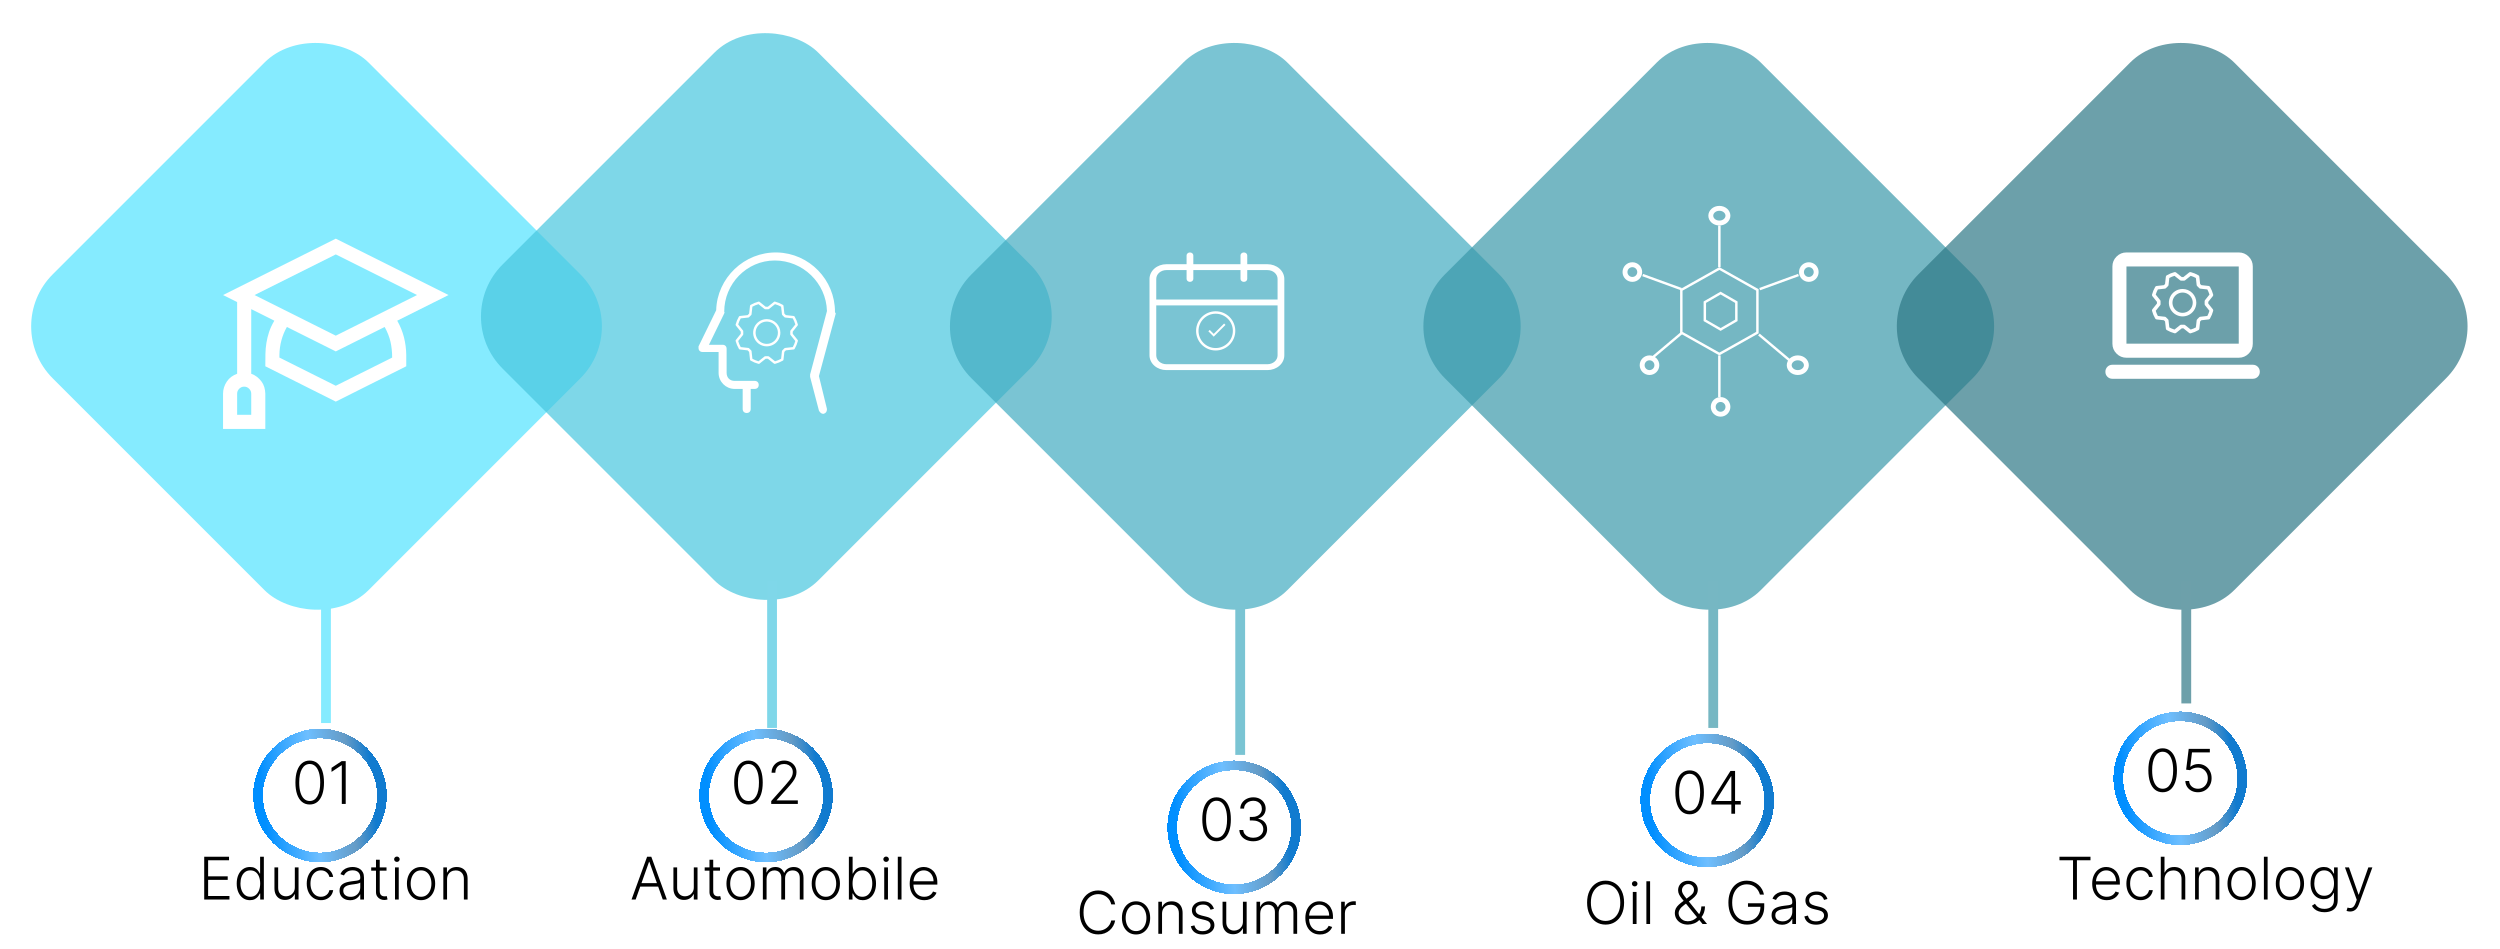 <svg width="1020" height="387" viewBox="0 0 1020 387" fill="none" xmlns="http://www.w3.org/2000/svg">
<g opacity="0.7" filter="url(#filter0_d_306_41)">
<rect x="0.29" y="129.145" width="182.229" height="182.229" rx="30" transform="rotate(-45 0.29 129.145)" fill="#51E2FF"/>
</g>
<rect opacity="0.7" x="183.813" y="129.145" width="182.229" height="182.229" rx="30" transform="rotate(-45 183.813 129.145)" fill="#48C6DF"/>
<g opacity="0.7" filter="url(#filter1_d_306_41)">
<rect x="375.154" y="129.145" width="182.229" height="182.229" rx="30" transform="rotate(-45 375.154 129.145)" fill="#41ABC0"/>
</g>
<g opacity="0.7" filter="url(#filter2_d_306_41)">
<rect x="568.316" y="129.145" width="182.229" height="182.229" rx="30" transform="rotate(-45 568.316 129.145)" fill="#3B98AA"/>
</g>
<g opacity="0.7" filter="url(#filter3_d_306_41)">
<rect x="761.479" y="129.145" width="182.229" height="182.229" rx="30" transform="rotate(-45 761.479 129.145)" fill="#2E7786"/>
</g>
<line x1="133" y1="245" x2="133" y2="295" stroke="#85EBFF" stroke-width="4"/>
<line x1="315" y1="237" x2="315" y2="297" stroke="#7FD7E9" stroke-width="4"/>
<line x1="506" y1="237" x2="506" y2="308" stroke="#7AC4D3" stroke-width="4"/>
<line x1="699" y1="237" x2="699" y2="297" stroke="#76B7C3" stroke-width="4"/>
<line x1="892" y1="237" x2="892" y2="287" stroke="#6DA0AA" stroke-width="4"/>
<g filter="url(#filter4_d_306_41)">
<circle cx="130.558" cy="320.558" r="25.279" transform="rotate(-95.923 130.558 320.558)" stroke="url(#paint0_linear_306_41)" stroke-width="4" shape-rendering="crispEdges"/>
</g>
<g filter="url(#filter5_d_306_41)">
<circle cx="312.558" cy="320.562" r="25.279" transform="rotate(-95.923 312.558 320.562)" stroke="url(#paint1_linear_306_41)" stroke-width="4" shape-rendering="crispEdges"/>
</g>
<g filter="url(#filter6_d_306_41)">
<circle cx="503.558" cy="333.558" r="25.279" transform="rotate(-95.923 503.558 333.558)" stroke="url(#paint2_linear_306_41)" stroke-width="4" shape-rendering="crispEdges"/>
</g>
<g filter="url(#filter7_d_306_41)">
<circle cx="696.557" cy="322.558" r="25.279" transform="rotate(-95.923 696.557 322.558)" stroke="url(#paint3_linear_306_41)" stroke-width="4" shape-rendering="crispEdges"/>
</g>
<g filter="url(#filter8_d_306_41)">
<circle cx="889.557" cy="313.558" r="25.279" transform="rotate(-95.923 889.557 313.558)" stroke="url(#paint4_linear_306_41)" stroke-width="4" shape-rendering="crispEdges"/>
</g>
<path d="M126.364 328.239C125.136 328.239 124.088 327.886 123.219 327.182C122.355 326.472 121.69 325.446 121.224 324.105C120.764 322.764 120.534 321.153 120.534 319.273C120.534 317.398 120.764 315.793 121.224 314.457C121.69 313.116 122.358 312.091 123.227 311.381C124.102 310.665 125.148 310.307 126.364 310.307C127.58 310.307 128.622 310.665 129.491 311.381C130.366 312.091 131.034 313.116 131.494 314.457C131.96 315.793 132.193 317.398 132.193 319.273C132.193 321.153 131.96 322.764 131.494 324.105C131.034 325.446 130.369 326.472 129.5 327.182C128.636 327.886 127.591 328.239 126.364 328.239ZM126.364 326.807C127.71 326.807 128.761 326.151 129.517 324.838C130.273 323.52 130.651 321.665 130.651 319.273C130.651 317.682 130.477 316.324 130.131 315.199C129.79 314.068 129.298 313.205 128.656 312.608C128.02 312.011 127.256 311.713 126.364 311.713C125.028 311.713 123.98 312.378 123.219 313.707C122.457 315.031 122.077 316.886 122.077 319.273C122.077 320.864 122.247 322.222 122.588 323.347C122.935 324.472 123.426 325.33 124.062 325.92C124.705 326.511 125.472 326.807 126.364 326.807ZM141.048 310.545V328H139.455V312.216H139.352L135.261 314.935V313.281L139.386 310.545H141.048Z" fill="black"/>
<path d="M305.364 328.239C304.136 328.239 303.088 327.886 302.219 327.182C301.355 326.472 300.69 325.446 300.224 324.105C299.764 322.764 299.534 321.153 299.534 319.273C299.534 317.398 299.764 315.793 300.224 314.457C300.69 313.116 301.358 312.091 302.227 311.381C303.102 310.665 304.148 310.307 305.364 310.307C306.58 310.307 307.622 310.665 308.491 311.381C309.366 312.091 310.034 313.116 310.494 314.457C310.96 315.793 311.193 317.398 311.193 319.273C311.193 321.153 310.96 322.764 310.494 324.105C310.034 325.446 309.369 326.472 308.5 327.182C307.636 327.886 306.591 328.239 305.364 328.239ZM305.364 326.807C306.71 326.807 307.761 326.151 308.517 324.838C309.273 323.52 309.651 321.665 309.651 319.273C309.651 317.682 309.477 316.324 309.131 315.199C308.79 314.068 308.298 313.205 307.656 312.608C307.02 312.011 306.256 311.713 305.364 311.713C304.028 311.713 302.98 312.378 302.219 313.707C301.457 315.031 301.077 316.886 301.077 319.273C301.077 320.864 301.247 322.222 301.588 323.347C301.935 324.472 302.426 325.33 303.062 325.92C303.705 326.511 304.472 326.807 305.364 326.807ZM314.662 328V326.832L320.364 320.423C321.108 319.582 321.707 318.864 322.162 318.267C322.616 317.67 322.946 317.119 323.151 316.614C323.361 316.108 323.466 315.582 323.466 315.037C323.466 314.372 323.31 313.793 322.997 313.298C322.69 312.798 322.267 312.409 321.727 312.131C321.188 311.852 320.58 311.713 319.903 311.713C319.188 311.713 318.56 311.866 318.02 312.173C317.486 312.48 317.071 312.901 316.776 313.435C316.48 313.969 316.332 314.582 316.332 315.276H314.807C314.807 314.31 315.028 313.455 315.472 312.71C315.92 311.96 316.531 311.372 317.304 310.946C318.082 310.52 318.963 310.307 319.946 310.307C320.918 310.307 321.781 310.517 322.537 310.938C323.293 311.352 323.886 311.918 324.318 312.634C324.75 313.349 324.966 314.151 324.966 315.037C324.966 315.679 324.852 316.301 324.625 316.903C324.403 317.506 324.02 318.176 323.474 318.915C322.929 319.653 322.173 320.557 321.207 321.625L316.878 326.457V326.568H325.511V328H314.662Z" fill="black"/>
<path d="M496.364 343.239C495.136 343.239 494.088 342.886 493.219 342.182C492.355 341.472 491.69 340.446 491.224 339.105C490.764 337.764 490.534 336.153 490.534 334.273C490.534 332.398 490.764 330.793 491.224 329.457C491.69 328.116 492.358 327.091 493.227 326.381C494.102 325.665 495.148 325.307 496.364 325.307C497.58 325.307 498.622 325.665 499.491 326.381C500.366 327.091 501.034 328.116 501.494 329.457C501.96 330.793 502.193 332.398 502.193 334.273C502.193 336.153 501.96 337.764 501.494 339.105C501.034 340.446 500.369 341.472 499.5 342.182C498.636 342.886 497.591 343.239 496.364 343.239ZM496.364 341.807C497.71 341.807 498.761 341.151 499.517 339.838C500.273 338.52 500.651 336.665 500.651 334.273C500.651 332.682 500.477 331.324 500.131 330.199C499.79 329.068 499.298 328.205 498.656 327.608C498.02 327.011 497.256 326.713 496.364 326.713C495.028 326.713 493.98 327.378 493.219 328.707C492.457 330.031 492.077 331.886 492.077 334.273C492.077 335.864 492.247 337.222 492.588 338.347C492.935 339.472 493.426 340.33 494.062 340.92C494.705 341.511 495.472 341.807 496.364 341.807ZM511.33 343.239C510.256 343.239 509.295 343.045 508.449 342.659C507.602 342.267 506.932 341.724 506.438 341.031C505.943 340.338 505.682 339.54 505.653 338.636H507.264C507.293 339.273 507.489 339.83 507.852 340.307C508.216 340.778 508.699 341.148 509.301 341.415C509.903 341.676 510.574 341.807 511.312 341.807C512.119 341.807 512.83 341.656 513.443 341.355C514.063 341.054 514.545 340.642 514.892 340.119C515.244 339.591 515.42 338.994 515.42 338.33C515.42 337.625 515.241 337.003 514.884 336.463C514.526 335.923 514.011 335.503 513.341 335.202C512.676 334.901 511.881 334.75 510.955 334.75H509.932V333.318H510.955C511.71 333.318 512.378 333.182 512.957 332.909C513.543 332.631 514.003 332.241 514.338 331.741C514.673 331.241 514.841 330.653 514.841 329.977C514.841 329.335 514.696 328.77 514.406 328.281C514.116 327.793 513.707 327.409 513.179 327.131C512.656 326.852 512.045 326.713 511.347 326.713C510.67 326.713 510.051 326.844 509.489 327.105C508.926 327.366 508.472 327.736 508.125 328.213C507.784 328.69 507.602 329.256 507.58 329.909H506.037C506.06 329 506.31 328.202 506.787 327.514C507.27 326.821 507.909 326.281 508.705 325.895C509.506 325.503 510.392 325.307 511.364 325.307C512.392 325.307 513.281 325.517 514.031 325.938C514.781 326.358 515.361 326.918 515.77 327.616C516.185 328.31 516.392 329.074 516.392 329.909C516.392 330.903 516.122 331.756 515.582 332.466C515.043 333.17 514.315 333.659 513.401 333.932V334.043C514.514 334.264 515.389 334.759 516.026 335.526C516.668 336.287 516.989 337.222 516.989 338.33C516.989 339.261 516.744 340.099 516.256 340.844C515.767 341.582 515.097 342.168 514.244 342.599C513.398 343.026 512.426 343.239 511.33 343.239Z" fill="black"/>
<path d="M689.364 332.239C688.136 332.239 687.088 331.886 686.219 331.182C685.355 330.472 684.69 329.446 684.224 328.105C683.764 326.764 683.534 325.153 683.534 323.273C683.534 321.398 683.764 319.793 684.224 318.457C684.69 317.116 685.358 316.091 686.227 315.381C687.102 314.665 688.148 314.307 689.364 314.307C690.58 314.307 691.622 314.665 692.491 315.381C693.366 316.091 694.034 317.116 694.494 318.457C694.96 319.793 695.193 321.398 695.193 323.273C695.193 325.153 694.96 326.764 694.494 328.105C694.034 329.446 693.369 330.472 692.5 331.182C691.636 331.886 690.591 332.239 689.364 332.239ZM689.364 330.807C690.71 330.807 691.761 330.151 692.517 328.838C693.273 327.52 693.651 325.665 693.651 323.273C693.651 321.682 693.477 320.324 693.131 319.199C692.79 318.068 692.298 317.205 691.656 316.608C691.02 316.011 690.256 315.713 689.364 315.713C688.028 315.713 686.98 316.378 686.219 317.707C685.457 319.031 685.077 320.886 685.077 323.273C685.077 324.864 685.247 326.222 685.588 327.347C685.935 328.472 686.426 329.33 687.062 329.92C687.705 330.511 688.472 330.807 689.364 330.807ZM698.244 328.25V326.955L706.026 314.545H706.98V316.719H706.273L700.026 326.707V326.818H710.227V328.25H698.244ZM706.392 332V327.841V327.244V314.545H707.909V332H706.392Z" fill="black"/>
<path d="M882.364 323.239C881.136 323.239 880.088 322.886 879.219 322.182C878.355 321.472 877.69 320.446 877.224 319.105C876.764 317.764 876.534 316.153 876.534 314.273C876.534 312.398 876.764 310.793 877.224 309.457C877.69 308.116 878.358 307.091 879.227 306.381C880.102 305.665 881.148 305.307 882.364 305.307C883.58 305.307 884.622 305.665 885.491 306.381C886.366 307.091 887.034 308.116 887.494 309.457C887.96 310.793 888.193 312.398 888.193 314.273C888.193 316.153 887.96 317.764 887.494 319.105C887.034 320.446 886.369 321.472 885.5 322.182C884.636 322.886 883.591 323.239 882.364 323.239ZM882.364 321.807C883.71 321.807 884.761 321.151 885.517 319.838C886.273 318.52 886.651 316.665 886.651 314.273C886.651 312.682 886.477 311.324 886.131 310.199C885.79 309.068 885.298 308.205 884.656 307.608C884.02 307.011 883.256 306.713 882.364 306.713C881.028 306.713 879.98 307.378 879.219 308.707C878.457 310.031 878.077 311.886 878.077 314.273C878.077 315.864 878.247 317.222 878.588 318.347C878.935 319.472 879.426 320.33 880.062 320.92C880.705 321.511 881.472 321.807 882.364 321.807ZM896.767 323.239C895.795 323.239 894.926 323.043 894.159 322.651C893.398 322.253 892.79 321.707 892.335 321.014C891.886 320.321 891.648 319.528 891.619 318.636H893.162C893.213 319.562 893.577 320.324 894.253 320.92C894.929 321.511 895.767 321.807 896.767 321.807C897.545 321.807 898.239 321.622 898.847 321.253C899.455 320.878 899.929 320.366 900.27 319.719C900.616 319.065 900.79 318.33 900.79 317.511C900.784 316.659 900.599 315.909 900.236 315.261C899.872 314.608 899.378 314.097 898.753 313.727C898.134 313.358 897.438 313.173 896.665 313.173C896.08 313.168 895.506 313.264 894.943 313.463C894.381 313.662 893.912 313.918 893.537 314.23L891.943 314.026L892.991 305.545H901.616V306.977H894.33L893.631 312.815H893.716C894.102 312.491 894.571 312.227 895.122 312.023C895.679 311.818 896.267 311.716 896.886 311.716C897.915 311.716 898.838 311.963 899.656 312.457C900.48 312.952 901.131 313.634 901.608 314.503C902.091 315.366 902.332 316.361 902.332 317.486C902.332 318.588 902.091 319.574 901.608 320.443C901.131 321.307 900.472 321.989 899.631 322.489C898.795 322.989 897.841 323.239 896.767 323.239Z" fill="black"/>
<path d="M83.318 367V349.545H93.443V350.977H84.912V357.548H92.906V358.98H84.912V365.568H93.614V367H83.318ZM101.966 367.273C100.892 367.273 99.952 366.989 99.145 366.42C98.338 365.852 97.707 365.06 97.253 364.043C96.804 363.026 96.579 361.841 96.579 360.489C96.579 359.142 96.804 357.963 97.253 356.952C97.707 355.935 98.341 355.145 99.153 354.582C99.966 354.014 100.912 353.73 101.991 353.73C102.787 353.73 103.449 353.872 103.977 354.156C104.506 354.435 104.929 354.781 105.247 355.196C105.565 355.611 105.813 356.014 105.989 356.406H106.125V349.545H107.651V367H106.168V364.571H105.989C105.813 364.969 105.563 365.378 105.239 365.798C104.915 366.213 104.486 366.562 103.952 366.847C103.423 367.131 102.761 367.273 101.966 367.273ZM102.145 365.884C102.991 365.884 103.713 365.653 104.31 365.193C104.906 364.727 105.361 364.088 105.673 363.276C105.991 362.457 106.151 361.52 106.151 360.463C106.151 359.418 105.994 358.494 105.682 357.693C105.369 356.886 104.915 356.256 104.318 355.801C103.722 355.341 102.997 355.111 102.145 355.111C101.27 355.111 100.531 355.349 99.929 355.827C99.332 356.298 98.878 356.937 98.565 357.744C98.258 358.551 98.105 359.457 98.105 360.463C98.105 361.48 98.261 362.398 98.574 363.216C98.886 364.034 99.341 364.685 99.938 365.168C100.54 365.645 101.276 365.884 102.145 365.884ZM120.29 361.997V353.909H121.807V367H120.29V364.827H120.17C119.864 365.497 119.378 366.057 118.713 366.506C118.048 366.949 117.236 367.17 116.276 367.17C115.44 367.17 114.699 366.989 114.051 366.625C113.403 366.256 112.895 365.716 112.526 365.006C112.156 364.295 111.972 363.423 111.972 362.389V353.909H113.489V362.295C113.489 363.318 113.79 364.142 114.392 364.767C114.994 365.386 115.767 365.696 116.71 365.696C117.301 365.696 117.869 365.554 118.415 365.27C118.96 364.986 119.409 364.571 119.761 364.026C120.114 363.474 120.29 362.798 120.29 361.997ZM130.937 367.273C129.766 367.273 128.746 366.98 127.877 366.395C127.013 365.81 126.343 365.009 125.866 363.991C125.388 362.974 125.15 361.815 125.15 360.514C125.15 359.202 125.391 358.034 125.874 357.011C126.363 355.989 127.039 355.187 127.903 354.608C128.766 354.023 129.769 353.73 130.911 353.73C131.786 353.73 132.579 353.901 133.289 354.241C133.999 354.577 134.585 355.051 135.045 355.665C135.511 356.273 135.803 356.983 135.923 357.795H134.388C134.229 357.057 133.846 356.426 133.238 355.903C132.636 355.375 131.869 355.111 130.937 355.111C130.102 355.111 129.363 355.338 128.721 355.793C128.079 356.241 127.576 356.869 127.212 357.676C126.854 358.477 126.675 359.406 126.675 360.463C126.675 361.526 126.852 362.466 127.204 363.284C127.556 364.097 128.05 364.733 128.687 365.193C129.329 365.653 130.079 365.884 130.937 365.884C131.516 365.884 132.045 365.776 132.522 365.56C133.005 365.338 133.408 365.026 133.732 364.622C134.062 364.219 134.283 363.739 134.397 363.182H135.931C135.817 363.972 135.536 364.676 135.087 365.295C134.644 365.909 134.067 366.392 133.357 366.744C132.653 367.097 131.846 367.273 130.937 367.273ZM142.839 367.298C142.049 367.298 141.327 367.145 140.674 366.838C140.021 366.526 139.501 366.077 139.114 365.491C138.728 364.901 138.535 364.185 138.535 363.344C138.535 362.696 138.657 362.151 138.901 361.707C139.146 361.264 139.492 360.901 139.941 360.616C140.39 360.332 140.921 360.108 141.535 359.943C142.148 359.778 142.825 359.651 143.563 359.56C144.296 359.469 144.915 359.389 145.421 359.321C145.933 359.253 146.322 359.145 146.589 358.997C146.856 358.849 146.989 358.611 146.989 358.281V357.974C146.989 357.082 146.722 356.381 146.188 355.869C145.66 355.352 144.898 355.094 143.904 355.094C142.961 355.094 142.191 355.301 141.594 355.716C141.004 356.131 140.589 356.619 140.35 357.182L138.91 356.662C139.205 355.946 139.614 355.375 140.137 354.949C140.66 354.517 141.245 354.207 141.893 354.02C142.54 353.827 143.197 353.73 143.862 353.73C144.362 353.73 144.881 353.795 145.421 353.926C145.967 354.057 146.472 354.284 146.938 354.608C147.404 354.926 147.782 355.372 148.072 355.946C148.362 356.514 148.506 357.236 148.506 358.111V367H146.989V364.929H146.896C146.714 365.315 146.444 365.69 146.086 366.054C145.728 366.418 145.279 366.716 144.739 366.949C144.2 367.182 143.566 367.298 142.839 367.298ZM143.043 365.909C143.85 365.909 144.549 365.73 145.14 365.372C145.731 365.014 146.185 364.54 146.504 363.949C146.827 363.352 146.989 362.696 146.989 361.98V360.088C146.876 360.196 146.685 360.293 146.418 360.378C146.157 360.463 145.853 360.54 145.506 360.608C145.165 360.67 144.825 360.724 144.484 360.77C144.143 360.815 143.836 360.855 143.563 360.889C142.825 360.98 142.194 361.122 141.671 361.315C141.148 361.509 140.748 361.776 140.469 362.116C140.191 362.452 140.052 362.884 140.052 363.412C140.052 364.207 140.336 364.824 140.904 365.261C141.472 365.693 142.185 365.909 143.043 365.909ZM157.698 353.909V355.23H151.451V353.909H157.698ZM153.403 350.773H154.928V363.582C154.928 364.128 155.022 364.557 155.21 364.869C155.397 365.176 155.641 365.395 155.942 365.526C156.244 365.651 156.565 365.713 156.906 365.713C157.104 365.713 157.275 365.702 157.417 365.679C157.559 365.651 157.684 365.622 157.792 365.594L158.116 366.966C157.968 367.023 157.786 367.074 157.57 367.119C157.354 367.17 157.087 367.196 156.769 367.196C156.212 367.196 155.675 367.074 155.158 366.83C154.647 366.585 154.227 366.222 153.897 365.739C153.567 365.256 153.403 364.656 153.403 363.94V350.773ZM161.161 367V353.909H162.686V367H161.161ZM161.936 351.659C161.624 351.659 161.357 351.554 161.135 351.344C160.913 351.128 160.803 350.869 160.803 350.568C160.803 350.267 160.913 350.011 161.135 349.801C161.357 349.585 161.624 349.477 161.936 349.477C162.249 349.477 162.516 349.585 162.737 349.801C162.959 350.011 163.07 350.267 163.07 350.568C163.07 350.869 162.959 351.128 162.737 351.344C162.516 351.554 162.249 351.659 161.936 351.659ZM171.786 367.273C170.656 367.273 169.656 366.986 168.786 366.412C167.923 365.838 167.246 365.045 166.758 364.034C166.269 363.017 166.025 361.844 166.025 360.514C166.025 359.173 166.269 357.994 166.758 356.977C167.246 355.955 167.923 355.159 168.786 354.591C169.656 354.017 170.656 353.73 171.786 353.73C172.917 353.73 173.914 354.017 174.778 354.591C175.641 355.165 176.317 355.96 176.806 356.977C177.3 357.994 177.548 359.173 177.548 360.514C177.548 361.844 177.303 363.017 176.815 364.034C176.326 365.045 175.647 365.838 174.778 366.412C173.914 366.986 172.917 367.273 171.786 367.273ZM171.786 365.884C172.695 365.884 173.465 365.639 174.096 365.151C174.727 364.662 175.204 364.011 175.528 363.199C175.857 362.386 176.022 361.491 176.022 360.514C176.022 359.537 175.857 358.639 175.528 357.821C175.204 357.003 174.727 356.347 174.096 355.852C173.465 355.358 172.695 355.111 171.786 355.111C170.883 355.111 170.113 355.358 169.477 355.852C168.846 356.347 168.366 357.003 168.036 357.821C167.712 358.639 167.55 359.537 167.55 360.514C167.55 361.491 167.712 362.386 168.036 363.199C168.366 364.011 168.846 364.662 169.477 365.151C170.107 365.639 170.877 365.884 171.786 365.884ZM182.395 358.818V367H180.878V353.909H182.352V355.963H182.489C182.795 355.293 183.273 354.756 183.92 354.352C184.574 353.943 185.381 353.739 186.341 353.739C187.222 353.739 187.994 353.923 188.659 354.293C189.33 354.656 189.849 355.193 190.219 355.903C190.594 356.614 190.781 357.486 190.781 358.52V367H189.264V358.614C189.264 357.54 188.963 356.69 188.361 356.065C187.764 355.44 186.963 355.128 185.957 355.128C185.27 355.128 184.659 355.276 184.125 355.571C183.591 355.866 183.168 356.293 182.855 356.849C182.548 357.401 182.395 358.057 182.395 358.818Z" fill="black"/>
<path d="M259.344 367H257.673L264.023 349.545H265.727L272.077 367H270.406L264.935 351.616H264.815L259.344 367ZM260.545 360.31H269.205V361.741H260.545V360.31ZM283.071 361.997V353.909H284.588V367H283.071V364.827H282.952C282.645 365.497 282.159 366.057 281.494 366.506C280.83 366.949 280.017 367.17 279.057 367.17C278.222 367.17 277.48 366.989 276.832 366.625C276.185 366.256 275.676 365.716 275.307 365.006C274.938 364.295 274.753 363.423 274.753 362.389V353.909H276.27V362.295C276.27 363.318 276.571 364.142 277.173 364.767C277.776 365.386 278.548 365.696 279.491 365.696C280.082 365.696 280.651 365.554 281.196 365.27C281.741 364.986 282.19 364.571 282.543 364.026C282.895 363.474 283.071 362.798 283.071 361.997ZM293.761 353.909V355.23H287.513V353.909H293.761ZM289.465 350.773H290.991V363.582C290.991 364.128 291.085 364.557 291.272 364.869C291.46 365.176 291.704 365.395 292.005 365.526C292.306 365.651 292.627 365.713 292.968 365.713C293.167 365.713 293.337 365.702 293.479 365.679C293.621 365.651 293.746 365.622 293.854 365.594L294.178 366.966C294.031 367.023 293.849 367.074 293.633 367.119C293.417 367.17 293.15 367.196 292.832 367.196C292.275 367.196 291.738 367.074 291.221 366.83C290.71 366.585 290.289 366.222 289.96 365.739C289.63 365.256 289.465 364.656 289.465 363.94V350.773ZM302.153 367.273C301.023 367.273 300.023 366.986 299.153 366.412C298.29 365.838 297.614 365.045 297.125 364.034C296.636 363.017 296.392 361.844 296.392 360.514C296.392 359.173 296.636 357.994 297.125 356.977C297.614 355.955 298.29 355.159 299.153 354.591C300.023 354.017 301.023 353.73 302.153 353.73C303.284 353.73 304.281 354.017 305.145 354.591C306.009 355.165 306.685 355.96 307.173 356.977C307.668 357.994 307.915 359.173 307.915 360.514C307.915 361.844 307.67 363.017 307.182 364.034C306.693 365.045 306.014 365.838 305.145 366.412C304.281 366.986 303.284 367.273 302.153 367.273ZM302.153 365.884C303.063 365.884 303.832 365.639 304.463 365.151C305.094 364.662 305.571 364.011 305.895 363.199C306.224 362.386 306.389 361.491 306.389 360.514C306.389 359.537 306.224 358.639 305.895 357.821C305.571 357.003 305.094 356.347 304.463 355.852C303.832 355.358 303.063 355.111 302.153 355.111C301.25 355.111 300.48 355.358 299.844 355.852C299.213 356.347 298.733 357.003 298.403 357.821C298.08 358.639 297.918 359.537 297.918 360.514C297.918 361.491 298.08 362.386 298.403 363.199C298.733 364.011 299.213 364.662 299.844 365.151C300.474 365.639 301.244 365.884 302.153 365.884ZM311.245 367V353.909H312.719V355.92H312.856C313.117 355.244 313.552 354.713 314.16 354.327C314.773 353.935 315.509 353.739 316.367 353.739C317.271 353.739 318.012 353.952 318.592 354.378C319.177 354.798 319.614 355.378 319.904 356.116H320.015C320.31 355.389 320.79 354.812 321.455 354.386C322.126 353.955 322.938 353.739 323.893 353.739C325.109 353.739 326.069 354.122 326.773 354.889C327.478 355.651 327.83 356.764 327.83 358.23V367H326.313V358.23C326.313 357.196 326.049 356.42 325.521 355.903C324.992 355.386 324.296 355.128 323.433 355.128C322.433 355.128 321.663 355.435 321.123 356.048C320.583 356.662 320.313 357.44 320.313 358.384V367H318.762V358.094C318.762 357.207 318.515 356.491 318.021 355.946C317.526 355.401 316.83 355.128 315.933 355.128C315.33 355.128 314.788 355.276 314.305 355.571C313.827 355.866 313.45 356.278 313.171 356.807C312.898 357.33 312.762 357.932 312.762 358.614V367H311.245ZM336.935 367.273C335.804 367.273 334.804 366.986 333.935 366.412C333.071 365.838 332.395 365.045 331.906 364.034C331.418 363.017 331.173 361.844 331.173 360.514C331.173 359.173 331.418 357.994 331.906 356.977C332.395 355.955 333.071 355.159 333.935 354.591C334.804 354.017 335.804 353.73 336.935 353.73C338.065 353.73 339.062 354.017 339.926 354.591C340.79 355.165 341.466 355.96 341.955 356.977C342.449 357.994 342.696 359.173 342.696 360.514C342.696 361.844 342.452 363.017 341.963 364.034C341.474 365.045 340.795 365.838 339.926 366.412C339.062 366.986 338.065 367.273 336.935 367.273ZM336.935 365.884C337.844 365.884 338.614 365.639 339.244 365.151C339.875 364.662 340.352 364.011 340.676 363.199C341.006 362.386 341.17 361.491 341.17 360.514C341.17 359.537 341.006 358.639 340.676 357.821C340.352 357.003 339.875 356.347 339.244 355.852C338.614 355.358 337.844 355.111 336.935 355.111C336.031 355.111 335.261 355.358 334.625 355.852C333.994 356.347 333.514 357.003 333.185 357.821C332.861 358.639 332.699 359.537 332.699 360.514C332.699 361.491 332.861 362.386 333.185 363.199C333.514 364.011 333.994 364.662 334.625 365.151C335.256 365.639 336.026 365.884 336.935 365.884ZM346.342 367V349.545H347.867V356.406H348.004C348.174 356.014 348.418 355.611 348.737 355.196C349.06 354.781 349.484 354.435 350.006 354.156C350.535 353.872 351.2 353.73 352.001 353.73C353.075 353.73 354.018 354.014 354.83 354.582C355.643 355.145 356.276 355.935 356.731 356.952C357.185 357.963 357.413 359.142 357.413 360.489C357.413 361.841 357.185 363.026 356.731 364.043C356.282 365.06 355.651 365.852 354.839 366.42C354.032 366.989 353.094 367.273 352.026 367.273C351.231 367.273 350.566 367.131 350.032 366.847C349.504 366.562 349.077 366.213 348.754 365.798C348.43 365.378 348.18 364.969 348.004 364.571H347.816V367H346.342ZM347.842 360.463C347.842 361.52 347.998 362.457 348.31 363.276C348.629 364.088 349.083 364.727 349.674 365.193C350.271 365.653 350.992 365.884 351.839 365.884C352.708 365.884 353.444 365.645 354.046 365.168C354.648 364.685 355.106 364.034 355.418 363.216C355.731 362.398 355.887 361.48 355.887 360.463C355.887 359.457 355.731 358.551 355.418 357.744C355.112 356.937 354.657 356.298 354.055 355.827C353.452 355.349 352.714 355.111 351.839 355.111C350.987 355.111 350.262 355.341 349.665 355.801C349.075 356.256 348.623 356.886 348.31 357.693C347.998 358.494 347.842 359.418 347.842 360.463ZM360.762 367V353.909H362.288V367H360.762ZM361.538 351.659C361.225 351.659 360.958 351.554 360.737 351.344C360.515 351.128 360.404 350.869 360.404 350.568C360.404 350.267 360.515 350.011 360.737 349.801C360.958 349.585 361.225 349.477 361.538 349.477C361.85 349.477 362.117 349.585 362.339 349.801C362.56 350.011 362.671 350.267 362.671 350.568C362.671 350.869 362.56 351.128 362.339 351.344C362.117 351.554 361.85 351.659 361.538 351.659ZM367.817 349.545V367H366.3V349.545H367.817ZM377.124 367.273C375.902 367.273 374.845 366.989 373.953 366.42C373.061 365.847 372.371 365.054 371.882 364.043C371.399 363.026 371.158 361.855 371.158 360.531C371.158 359.213 371.399 358.043 371.882 357.02C372.371 355.991 373.044 355.187 373.902 354.608C374.766 354.023 375.763 353.73 376.893 353.73C377.604 353.73 378.288 353.861 378.947 354.122C379.607 354.378 380.197 354.773 380.72 355.307C381.249 355.835 381.666 356.503 381.973 357.31C382.28 358.111 382.433 359.06 382.433 360.156V360.906H372.206V359.568H380.882C380.882 358.727 380.712 357.972 380.371 357.301C380.036 356.625 379.567 356.091 378.964 355.699C378.368 355.307 377.678 355.111 376.893 355.111C376.064 355.111 375.334 355.332 374.703 355.776C374.072 356.219 373.578 356.804 373.22 357.531C372.868 358.259 372.689 359.054 372.683 359.918V360.719C372.683 361.759 372.862 362.668 373.22 363.446C373.584 364.219 374.098 364.818 374.763 365.244C375.428 365.67 376.214 365.884 377.124 365.884C377.743 365.884 378.286 365.787 378.751 365.594C379.223 365.401 379.618 365.142 379.936 364.818C380.26 364.489 380.504 364.128 380.669 363.736L382.109 364.205C381.911 364.756 381.584 365.264 381.129 365.73C380.68 366.196 380.118 366.571 379.442 366.855C378.771 367.134 377.999 367.273 377.124 367.273Z" fill="black"/>
<path d="M454.989 369H453.386C453.267 368.403 453.051 367.852 452.739 367.347C452.432 366.835 452.045 366.389 451.58 366.009C451.114 365.628 450.585 365.332 449.994 365.122C449.403 364.912 448.764 364.807 448.077 364.807C446.974 364.807 445.969 365.094 445.06 365.668C444.156 366.241 443.432 367.085 442.886 368.199C442.347 369.307 442.077 370.665 442.077 372.273C442.077 373.892 442.347 375.256 442.886 376.364C443.432 377.472 444.156 378.312 445.06 378.886C445.969 379.455 446.974 379.739 448.077 379.739C448.764 379.739 449.403 379.634 449.994 379.423C450.585 379.213 451.114 378.92 451.58 378.545C452.045 378.165 452.432 377.719 452.739 377.207C453.051 376.696 453.267 376.142 453.386 375.545H454.989C454.847 376.347 454.58 377.094 454.188 377.787C453.801 378.474 453.307 379.077 452.705 379.594C452.108 380.111 451.42 380.514 450.642 380.804C449.864 381.094 449.009 381.239 448.077 381.239C446.611 381.239 445.31 380.872 444.173 380.139C443.037 379.401 442.145 378.361 441.497 377.02C440.855 375.679 440.534 374.097 440.534 372.273C440.534 370.449 440.855 368.866 441.497 367.526C442.145 366.185 443.037 365.148 444.173 364.415C445.31 363.676 446.611 363.307 448.077 363.307C449.009 363.307 449.864 363.452 450.642 363.741C451.42 364.026 452.108 364.429 452.705 364.952C453.307 365.469 453.801 366.071 454.188 366.759C454.58 367.446 454.847 368.193 454.989 369ZM463.505 381.273C462.374 381.273 461.374 380.986 460.505 380.412C459.641 379.838 458.965 379.045 458.477 378.034C457.988 377.017 457.744 375.844 457.744 374.514C457.744 373.173 457.988 371.994 458.477 370.977C458.965 369.955 459.641 369.159 460.505 368.591C461.374 368.017 462.374 367.73 463.505 367.73C464.636 367.73 465.633 368.017 466.496 368.591C467.36 369.165 468.036 369.96 468.525 370.977C469.019 371.994 469.266 373.173 469.266 374.514C469.266 375.844 469.022 377.017 468.533 378.034C468.045 379.045 467.366 379.838 466.496 380.412C465.633 380.986 464.636 381.273 463.505 381.273ZM463.505 379.884C464.414 379.884 465.184 379.639 465.815 379.151C466.445 378.662 466.923 378.011 467.246 377.199C467.576 376.386 467.741 375.491 467.741 374.514C467.741 373.537 467.576 372.639 467.246 371.821C466.923 371.003 466.445 370.347 465.815 369.852C465.184 369.358 464.414 369.111 463.505 369.111C462.602 369.111 461.832 369.358 461.195 369.852C460.565 370.347 460.085 371.003 459.755 371.821C459.431 372.639 459.269 373.537 459.269 374.514C459.269 375.491 459.431 376.386 459.755 377.199C460.085 378.011 460.565 378.662 461.195 379.151C461.826 379.639 462.596 379.884 463.505 379.884ZM474.114 372.818V381H472.597V367.909H474.071V369.963H474.207C474.514 369.293 474.991 368.756 475.639 368.352C476.293 367.943 477.099 367.739 478.06 367.739C478.94 367.739 479.713 367.923 480.378 368.293C481.048 368.656 481.568 369.193 481.938 369.903C482.312 370.614 482.5 371.486 482.5 372.52V381H480.983V372.614C480.983 371.54 480.682 370.69 480.08 370.065C479.483 369.44 478.682 369.128 477.676 369.128C476.989 369.128 476.378 369.276 475.844 369.571C475.31 369.866 474.886 370.293 474.574 370.849C474.267 371.401 474.114 372.057 474.114 372.818ZM495.29 370.781L493.901 371.173C493.765 370.781 493.572 370.426 493.322 370.108C493.072 369.79 492.745 369.537 492.342 369.349C491.944 369.162 491.45 369.068 490.859 369.068C489.972 369.068 489.245 369.278 488.677 369.699C488.109 370.119 487.825 370.662 487.825 371.327C487.825 371.889 488.018 372.347 488.404 372.699C488.796 373.045 489.398 373.321 490.211 373.526L492.188 374.011C493.285 374.278 494.106 374.702 494.651 375.281C495.202 375.861 495.478 376.588 495.478 377.463C495.478 378.202 495.273 378.858 494.864 379.432C494.455 380.006 493.884 380.457 493.151 380.787C492.424 381.111 491.58 381.273 490.62 381.273C489.342 381.273 488.288 380.986 487.458 380.412C486.629 379.832 486.097 378.997 485.864 377.906L487.322 377.548C487.509 378.327 487.876 378.915 488.421 379.312C488.972 379.71 489.697 379.909 490.594 379.909C491.6 379.909 492.404 379.685 493.006 379.236C493.609 378.781 493.91 378.213 493.91 377.531C493.91 377.003 493.734 376.56 493.381 376.202C493.029 375.838 492.495 375.571 491.779 375.401L489.64 374.889C488.504 374.616 487.663 374.185 487.117 373.594C486.572 373.003 486.299 372.27 486.299 371.395C486.299 370.673 486.495 370.04 486.887 369.494C487.279 368.943 487.819 368.511 488.506 368.199C489.194 367.886 489.978 367.73 490.859 367.73C492.058 367.73 493.015 368.003 493.731 368.548C494.452 369.088 494.972 369.832 495.29 370.781ZM507.118 375.997V367.909H508.635V381H507.118V378.827H506.999C506.692 379.497 506.206 380.057 505.541 380.506C504.876 380.949 504.064 381.17 503.104 381.17C502.268 381.17 501.527 380.989 500.879 380.625C500.232 380.256 499.723 379.716 499.354 379.006C498.984 378.295 498.8 377.423 498.8 376.389V367.909H500.317V376.295C500.317 377.318 500.618 378.142 501.22 378.767C501.822 379.386 502.595 379.696 503.538 379.696C504.129 379.696 504.697 379.554 505.243 379.27C505.788 378.986 506.237 378.571 506.589 378.026C506.942 377.474 507.118 376.798 507.118 375.997ZM512.651 381V367.909H514.126V369.92H514.262C514.523 369.244 514.958 368.713 515.566 368.327C516.18 367.935 516.915 367.739 517.773 367.739C518.677 367.739 519.418 367.952 519.998 368.378C520.583 368.798 521.021 369.378 521.31 370.116H521.421C521.717 369.389 522.197 368.812 522.862 368.386C523.532 367.955 524.344 367.739 525.299 367.739C526.515 367.739 527.475 368.122 528.18 368.889C528.884 369.651 529.237 370.764 529.237 372.23V381H527.719V372.23C527.719 371.196 527.455 370.42 526.927 369.903C526.398 369.386 525.702 369.128 524.839 369.128C523.839 369.128 523.069 369.435 522.529 370.048C521.989 370.662 521.719 371.44 521.719 372.384V381H520.168V372.094C520.168 371.207 519.921 370.491 519.427 369.946C518.933 369.401 518.237 369.128 517.339 369.128C516.737 369.128 516.194 369.276 515.711 369.571C515.234 369.866 514.856 370.278 514.577 370.807C514.305 371.33 514.168 371.932 514.168 372.614V381H512.651ZM538.545 381.273C537.324 381.273 536.267 380.989 535.375 380.42C534.483 379.847 533.793 379.054 533.304 378.043C532.821 377.026 532.58 375.855 532.58 374.531C532.58 373.213 532.821 372.043 533.304 371.02C533.793 369.991 534.466 369.187 535.324 368.608C536.188 368.023 537.185 367.73 538.315 367.73C539.026 367.73 539.71 367.861 540.369 368.122C541.028 368.378 541.619 368.773 542.142 369.307C542.67 369.835 543.088 370.503 543.395 371.31C543.702 372.111 543.855 373.06 543.855 374.156V374.906H533.628V373.568H542.304C542.304 372.727 542.134 371.972 541.793 371.301C541.457 370.625 540.989 370.091 540.386 369.699C539.79 369.307 539.099 369.111 538.315 369.111C537.486 369.111 536.756 369.332 536.125 369.776C535.494 370.219 535 370.804 534.642 371.531C534.29 372.259 534.111 373.054 534.105 373.918V374.719C534.105 375.759 534.284 376.668 534.642 377.446C535.006 378.219 535.52 378.818 536.185 379.244C536.849 379.67 537.636 379.884 538.545 379.884C539.165 379.884 539.707 379.787 540.173 379.594C540.645 379.401 541.04 379.142 541.358 378.818C541.682 378.489 541.926 378.128 542.091 377.736L543.531 378.205C543.332 378.756 543.006 379.264 542.551 379.73C542.102 380.196 541.54 380.571 540.864 380.855C540.193 381.134 539.42 381.273 538.545 381.273ZM547.198 381V367.909H548.673V369.92H548.783C549.045 369.261 549.499 368.73 550.147 368.327C550.8 367.918 551.539 367.713 552.363 367.713C552.488 367.713 552.627 367.716 552.781 367.722C552.934 367.727 553.062 367.733 553.164 367.739V369.281C553.096 369.27 552.977 369.253 552.806 369.23C552.636 369.207 552.451 369.196 552.252 369.196C551.57 369.196 550.962 369.341 550.428 369.631C549.9 369.915 549.482 370.31 549.175 370.815C548.869 371.321 548.715 371.898 548.715 372.545V381H547.198Z" fill="black"/>
<path d="M662.628 368.273C662.628 370.091 662.304 371.673 661.656 373.02C661.009 374.361 660.116 375.401 658.98 376.139C657.849 376.872 656.548 377.239 655.077 377.239C653.605 377.239 652.301 376.872 651.165 376.139C650.034 375.401 649.145 374.361 648.497 373.02C647.855 371.673 647.534 370.091 647.534 368.273C647.534 366.455 647.855 364.875 648.497 363.534C649.145 362.187 650.037 361.148 651.173 360.415C652.31 359.676 653.611 359.307 655.077 359.307C656.548 359.307 657.849 359.676 658.98 360.415C660.116 361.148 661.009 362.187 661.656 363.534C662.304 364.875 662.628 366.455 662.628 368.273ZM661.077 368.273C661.077 366.71 660.815 365.372 660.293 364.259C659.77 363.139 659.057 362.284 658.153 361.693C657.25 361.102 656.224 360.807 655.077 360.807C653.935 360.807 652.912 361.102 652.009 361.693C651.105 362.284 650.389 363.136 649.861 364.25C649.338 365.364 649.077 366.705 649.077 368.273C649.077 369.835 649.338 371.173 649.861 372.287C650.384 373.401 651.097 374.256 652 374.852C652.903 375.443 653.929 375.739 655.077 375.739C656.224 375.739 657.25 375.443 658.153 374.852C659.063 374.261 659.778 373.409 660.301 372.295C660.824 371.176 661.082 369.835 661.077 368.273ZM666.184 377V363.909H667.71V377H666.184ZM666.96 361.659C666.647 361.659 666.38 361.554 666.158 361.344C665.937 361.128 665.826 360.869 665.826 360.568C665.826 360.267 665.937 360.011 666.158 359.801C666.38 359.585 666.647 359.477 666.96 359.477C667.272 359.477 667.539 359.585 667.761 359.801C667.982 360.011 668.093 360.267 668.093 360.568C668.093 360.869 667.982 361.128 667.761 361.344C667.539 361.554 667.272 361.659 666.96 361.659ZM673.239 359.545V377H671.722V359.545H673.239ZM688.673 377.239C687.599 377.239 686.662 377.031 685.861 376.616C685.06 376.196 684.438 375.625 683.994 374.903C683.551 374.182 683.33 373.366 683.33 372.457C683.33 371.798 683.463 371.205 683.73 370.676C684.003 370.142 684.395 369.636 684.906 369.159C685.418 368.676 686.037 368.176 686.764 367.659L689.295 365.776C689.898 365.344 690.355 364.92 690.668 364.506C690.986 364.085 691.145 363.571 691.145 362.963C691.145 362.378 690.923 361.855 690.48 361.395C690.043 360.929 689.474 360.696 688.776 360.696C688.287 360.696 687.849 360.818 687.463 361.062C687.082 361.307 686.778 361.625 686.551 362.017C686.33 362.403 686.219 362.81 686.219 363.236C686.219 363.634 686.321 364.034 686.526 364.438C686.73 364.835 687.006 365.256 687.352 365.699C687.699 366.136 688.085 366.619 688.511 367.148L696.489 377H694.648L687.693 368.469C687.108 367.753 686.588 367.114 686.134 366.551C685.679 365.983 685.321 365.438 685.06 364.915C684.798 364.386 684.668 363.821 684.668 363.219C684.668 362.474 684.841 361.812 685.188 361.233C685.534 360.648 686.011 360.187 686.619 359.852C687.233 359.517 687.935 359.349 688.724 359.349C689.531 359.349 690.23 359.514 690.821 359.844C691.418 360.173 691.878 360.611 692.202 361.156C692.531 361.702 692.696 362.304 692.696 362.963C692.696 363.753 692.491 364.452 692.082 365.06C691.679 365.668 691.091 366.264 690.318 366.849L687.148 369.219C686.278 369.872 685.682 370.477 685.358 371.034C685.034 371.591 684.872 372.065 684.872 372.457C684.872 373.071 685.031 373.636 685.349 374.153C685.668 374.67 686.108 375.085 686.67 375.398C687.239 375.71 687.889 375.869 688.622 375.875C689.349 375.869 690.034 375.724 690.676 375.44C691.318 375.151 691.892 374.739 692.398 374.205C692.909 373.67 693.318 373.031 693.625 372.287C693.938 371.543 694.119 370.713 694.17 369.798L695.645 369.815C695.622 370.753 695.494 371.548 695.261 372.202C695.034 372.849 694.773 373.384 694.477 373.804C694.182 374.224 693.923 374.562 693.702 374.818C693.639 374.903 693.577 374.989 693.514 375.074C693.452 375.159 693.386 375.244 693.318 375.33C692.75 375.955 692.043 376.429 691.196 376.753C690.355 377.077 689.514 377.239 688.673 377.239ZM718.051 365C717.892 364.42 717.659 363.878 717.352 363.372C717.045 362.861 716.665 362.415 716.21 362.034C715.761 361.648 715.241 361.347 714.651 361.131C714.065 360.915 713.412 360.807 712.69 360.807C711.554 360.807 710.537 361.102 709.639 361.693C708.741 362.284 708.031 363.136 707.509 364.25C706.991 365.364 706.733 366.705 706.733 368.273C706.733 369.835 706.994 371.173 707.517 372.287C708.04 373.401 708.756 374.256 709.665 374.852C710.58 375.443 711.625 375.739 712.801 375.739C713.875 375.739 714.824 375.5 715.648 375.023C716.472 374.545 717.114 373.864 717.574 372.977C718.04 372.091 718.267 371.037 718.256 369.815L718.767 369.977H713.176V368.545H719.807V369.977C719.807 371.466 719.506 372.753 718.903 373.838C718.301 374.923 717.474 375.761 716.423 376.352C715.372 376.943 714.165 377.239 712.801 377.239C711.278 377.239 709.946 376.872 708.804 376.139C707.662 375.401 706.773 374.361 706.136 373.02C705.506 371.673 705.19 370.091 705.19 368.273C705.19 366.903 705.372 365.668 705.736 364.565C706.099 363.463 706.614 362.52 707.278 361.736C707.949 360.952 708.741 360.352 709.656 359.938C710.571 359.517 711.582 359.307 712.69 359.307C713.645 359.307 714.517 359.457 715.307 359.759C716.102 360.06 716.801 360.474 717.403 361.003C718.011 361.526 718.509 362.131 718.895 362.818C719.287 363.5 719.551 364.227 719.688 365H718.051ZM727.104 377.298C726.315 377.298 725.593 377.145 724.94 376.838C724.286 376.526 723.766 376.077 723.38 375.491C722.994 374.901 722.8 374.185 722.8 373.344C722.8 372.696 722.923 372.151 723.167 371.707C723.411 371.264 723.758 370.901 724.207 370.616C724.656 370.332 725.187 370.108 725.8 369.943C726.414 369.778 727.09 369.651 727.829 369.56C728.562 369.469 729.181 369.389 729.687 369.321C730.198 369.253 730.587 369.145 730.854 368.997C731.121 368.849 731.255 368.611 731.255 368.281V367.974C731.255 367.082 730.988 366.381 730.454 365.869C729.925 365.352 729.164 365.094 728.17 365.094C727.227 365.094 726.457 365.301 725.86 365.716C725.269 366.131 724.854 366.619 724.616 367.182L723.175 366.662C723.471 365.946 723.88 365.375 724.403 364.949C724.925 364.517 725.511 364.207 726.158 364.02C726.806 363.827 727.462 363.73 728.127 363.73C728.627 363.73 729.147 363.795 729.687 363.926C730.232 364.057 730.738 364.284 731.204 364.608C731.67 364.926 732.048 365.372 732.337 365.946C732.627 366.514 732.772 367.236 732.772 368.111V377H731.255V374.929H731.161C730.979 375.315 730.71 375.69 730.352 376.054C729.994 376.418 729.545 376.716 729.005 376.949C728.465 377.182 727.832 377.298 727.104 377.298ZM727.309 375.909C728.116 375.909 728.815 375.73 729.406 375.372C729.996 375.014 730.451 374.54 730.769 373.949C731.093 373.352 731.255 372.696 731.255 371.98V370.088C731.141 370.196 730.951 370.293 730.684 370.378C730.423 370.463 730.119 370.54 729.772 370.608C729.431 370.67 729.09 370.724 728.749 370.77C728.408 370.815 728.102 370.855 727.829 370.889C727.09 370.98 726.46 371.122 725.937 371.315C725.414 371.509 725.013 371.776 724.735 372.116C724.457 372.452 724.317 372.884 724.317 373.412C724.317 374.207 724.602 374.824 725.17 375.261C725.738 375.693 726.451 375.909 727.309 375.909ZM745.603 366.781L744.214 367.173C744.077 366.781 743.884 366.426 743.634 366.108C743.384 365.79 743.058 365.537 742.654 365.349C742.256 365.162 741.762 365.068 741.171 365.068C740.285 365.068 739.558 365.278 738.989 365.699C738.421 366.119 738.137 366.662 738.137 367.327C738.137 367.889 738.33 368.347 738.717 368.699C739.109 369.045 739.711 369.321 740.523 369.526L742.501 370.011C743.597 370.278 744.418 370.702 744.964 371.281C745.515 371.861 745.79 372.588 745.79 373.463C745.79 374.202 745.586 374.858 745.177 375.432C744.768 376.006 744.197 376.457 743.464 376.787C742.737 377.111 741.893 377.273 740.933 377.273C739.654 377.273 738.6 376.986 737.771 376.412C736.941 375.832 736.41 374.997 736.177 373.906L737.634 373.548C737.822 374.327 738.188 374.915 738.734 375.312C739.285 375.71 740.009 375.909 740.907 375.909C741.913 375.909 742.717 375.685 743.319 375.236C743.921 374.781 744.222 374.213 744.222 373.531C744.222 373.003 744.046 372.56 743.694 372.202C743.342 371.838 742.808 371.571 742.092 371.401L739.952 370.889C738.816 370.616 737.975 370.185 737.43 369.594C736.884 369.003 736.612 368.27 736.612 367.395C736.612 366.673 736.808 366.04 737.2 365.494C737.592 364.943 738.131 364.511 738.819 364.199C739.506 363.886 740.29 363.73 741.171 363.73C742.37 363.73 743.327 364.003 744.043 364.548C744.765 365.088 745.285 365.832 745.603 366.781Z" fill="black"/>
<path d="M840.261 350.977V349.545H852.918V350.977H847.386V367H845.793V350.977H840.261ZM859.585 367.273C858.363 367.273 857.306 366.989 856.414 366.42C855.522 365.847 854.832 365.054 854.343 364.043C853.86 363.026 853.619 361.855 853.619 360.531C853.619 359.213 853.86 358.043 854.343 357.02C854.832 355.991 855.505 355.187 856.363 354.608C857.227 354.023 858.224 353.73 859.354 353.73C860.065 353.73 860.749 353.861 861.408 354.122C862.067 354.378 862.658 354.773 863.181 355.307C863.71 355.835 864.127 356.503 864.434 357.31C864.741 358.111 864.894 359.06 864.894 360.156V360.906H854.667V359.568H863.343C863.343 358.727 863.173 357.972 862.832 357.301C862.496 356.625 862.028 356.091 861.425 355.699C860.829 355.307 860.138 355.111 859.354 355.111C858.525 355.111 857.795 355.332 857.164 355.776C856.533 356.219 856.039 356.804 855.681 357.531C855.329 358.259 855.15 359.054 855.144 359.918V360.719C855.144 361.759 855.323 362.668 855.681 363.446C856.045 364.219 856.559 364.818 857.224 365.244C857.888 365.67 858.675 365.884 859.585 365.884C860.204 365.884 860.746 365.787 861.212 365.594C861.684 365.401 862.079 365.142 862.397 364.818C862.721 364.489 862.965 364.128 863.13 363.736L864.57 364.205C864.371 364.756 864.045 365.264 863.59 365.73C863.141 366.196 862.579 366.571 861.903 366.855C861.232 367.134 860.46 367.273 859.585 367.273ZM873.351 367.273C872.18 367.273 871.161 366.98 870.291 366.395C869.428 365.81 868.757 365.009 868.28 363.991C867.803 362.974 867.564 361.815 867.564 360.514C867.564 359.202 867.805 358.034 868.288 357.011C868.777 355.989 869.453 355.187 870.317 354.608C871.18 354.023 872.183 353.73 873.325 353.73C874.2 353.73 874.993 353.901 875.703 354.241C876.413 354.577 876.999 355.051 877.459 355.665C877.925 356.273 878.217 356.983 878.337 357.795H876.803C876.643 357.057 876.26 356.426 875.652 355.903C875.05 355.375 874.283 355.111 873.351 355.111C872.516 355.111 871.777 355.338 871.135 355.793C870.493 356.241 869.99 356.869 869.626 357.676C869.268 358.477 869.089 359.406 869.089 360.463C869.089 361.526 869.266 362.466 869.618 363.284C869.97 364.097 870.464 364.733 871.101 365.193C871.743 365.653 872.493 365.884 873.351 365.884C873.93 365.884 874.459 365.776 874.936 365.56C875.419 365.338 875.822 365.026 876.146 364.622C876.476 364.219 876.697 363.739 876.811 363.182H878.345C878.232 363.972 877.95 364.676 877.501 365.295C877.058 365.909 876.482 366.392 875.771 366.744C875.067 367.097 874.26 367.273 873.351 367.273ZM883.114 358.818V367H881.597V349.545H883.114V355.963H883.25C883.557 355.287 884.031 354.747 884.673 354.344C885.321 353.94 886.139 353.739 887.128 353.739C888.014 353.739 888.793 353.92 889.463 354.284C890.134 354.648 890.656 355.185 891.031 355.895C891.406 356.605 891.594 357.48 891.594 358.52V367H890.068V358.614C890.068 357.534 889.767 356.685 889.165 356.065C888.568 355.44 887.761 355.128 886.744 355.128C886.045 355.128 885.423 355.276 884.878 355.571C884.332 355.866 883.901 356.293 883.582 356.849C883.27 357.401 883.114 358.057 883.114 358.818ZM897.106 358.818V367H895.589V353.909H897.063V355.963H897.2C897.506 355.293 897.984 354.756 898.631 354.352C899.285 353.943 900.092 353.739 901.052 353.739C901.933 353.739 902.705 353.923 903.37 354.293C904.04 354.656 904.56 355.193 904.93 355.903C905.305 356.614 905.492 357.486 905.492 358.52V367H903.975V358.614C903.975 357.54 903.674 356.69 903.072 356.065C902.475 355.44 901.674 355.128 900.668 355.128C899.981 355.128 899.37 355.276 898.836 355.571C898.302 355.866 897.879 356.293 897.566 356.849C897.259 357.401 897.106 358.057 897.106 358.818ZM914.575 367.273C913.445 367.273 912.445 366.986 911.575 366.412C910.712 365.838 910.036 365.045 909.547 364.034C909.058 363.017 908.814 361.844 908.814 360.514C908.814 359.173 909.058 357.994 909.547 356.977C910.036 355.955 910.712 355.159 911.575 354.591C912.445 354.017 913.445 353.73 914.575 353.73C915.706 353.73 916.703 354.017 917.567 354.591C918.43 355.165 919.107 355.96 919.595 356.977C920.089 357.994 920.337 359.173 920.337 360.514C920.337 361.844 920.092 363.017 919.604 364.034C919.115 365.045 918.436 365.838 917.567 366.412C916.703 366.986 915.706 367.273 914.575 367.273ZM914.575 365.884C915.484 365.884 916.254 365.639 916.885 365.151C917.516 364.662 917.993 364.011 918.317 363.199C918.646 362.386 918.811 361.491 918.811 360.514C918.811 359.537 918.646 358.639 918.317 357.821C917.993 357.003 917.516 356.347 916.885 355.852C916.254 355.358 915.484 355.111 914.575 355.111C913.672 355.111 912.902 355.358 912.266 355.852C911.635 356.347 911.155 357.003 910.825 357.821C910.501 358.639 910.339 359.537 910.339 360.514C910.339 361.491 910.501 362.386 910.825 363.199C911.155 364.011 911.635 364.662 912.266 365.151C912.896 365.639 913.666 365.884 914.575 365.884ZM925.184 349.545V367H923.667V349.545H925.184ZM934.286 367.273C933.156 367.273 932.156 366.986 931.286 366.412C930.423 365.838 929.746 365.045 929.258 364.034C928.769 363.017 928.525 361.844 928.525 360.514C928.525 359.173 928.769 357.994 929.258 356.977C929.746 355.955 930.423 355.159 931.286 354.591C932.156 354.017 933.156 353.73 934.286 353.73C935.417 353.73 936.414 354.017 937.278 354.591C938.141 355.165 938.817 355.96 939.306 356.977C939.8 357.994 940.048 359.173 940.048 360.514C940.048 361.844 939.803 363.017 939.315 364.034C938.826 365.045 938.147 365.838 937.278 366.412C936.414 366.986 935.417 367.273 934.286 367.273ZM934.286 365.884C935.195 365.884 935.965 365.639 936.596 365.151C937.227 364.662 937.704 364.011 938.028 363.199C938.357 362.386 938.522 361.491 938.522 360.514C938.522 359.537 938.357 358.639 938.028 357.821C937.704 357.003 937.227 356.347 936.596 355.852C935.965 355.358 935.195 355.111 934.286 355.111C933.383 355.111 932.613 355.358 931.977 355.852C931.346 356.347 930.866 357.003 930.536 357.821C930.212 358.639 930.05 359.537 930.05 360.514C930.05 361.491 930.212 362.386 930.536 363.199C930.866 364.011 931.346 364.662 931.977 365.151C932.607 365.639 933.377 365.884 934.286 365.884ZM948.372 372.182C947.48 372.182 946.699 372.065 946.028 371.832C945.358 371.605 944.793 371.293 944.332 370.895C943.872 370.497 943.514 370.051 943.259 369.557L944.503 368.739C944.69 369.068 944.94 369.392 945.253 369.71C945.571 370.028 945.983 370.293 946.489 370.503C947 370.713 947.628 370.818 948.372 370.818C949.531 370.818 950.466 370.528 951.176 369.949C951.892 369.369 952.25 368.469 952.25 367.247V364.298H952.114C951.938 364.696 951.685 365.094 951.355 365.491C951.026 365.884 950.594 366.21 950.06 366.472C949.531 366.733 948.875 366.864 948.091 366.864C947.045 366.864 946.116 366.605 945.304 366.088C944.497 365.571 943.861 364.832 943.395 363.872C942.935 362.906 942.705 361.756 942.705 360.42C942.705 359.097 942.929 357.932 943.378 356.926C943.832 355.92 944.466 355.136 945.278 354.574C946.091 354.011 947.037 353.73 948.116 353.73C948.918 353.73 949.582 353.872 950.111 354.156C950.639 354.435 951.063 354.781 951.381 355.196C951.705 355.611 951.957 356.014 952.139 356.406H952.293V353.909H953.776V367.341C953.776 368.449 953.54 369.361 953.068 370.077C952.597 370.793 951.955 371.321 951.142 371.662C950.33 372.009 949.406 372.182 948.372 372.182ZM948.27 365.474C949.111 365.474 949.83 365.273 950.426 364.869C951.023 364.46 951.48 363.875 951.798 363.114C952.116 362.352 952.276 361.446 952.276 360.395C952.276 359.372 952.119 358.466 951.807 357.676C951.494 356.881 951.04 356.256 950.443 355.801C949.852 355.341 949.128 355.111 948.27 355.111C947.395 355.111 946.656 355.347 946.054 355.818C945.452 356.29 944.997 356.926 944.69 357.727C944.384 358.523 944.23 359.412 944.23 360.395C944.23 361.395 944.386 362.278 944.699 363.045C945.011 363.807 945.469 364.403 946.071 364.835C946.673 365.261 947.406 365.474 948.27 365.474ZM958.849 371.909C958.548 371.909 958.266 371.881 958.005 371.824C957.744 371.767 957.536 371.705 957.383 371.636L957.792 370.298C958.309 370.457 958.769 370.514 959.173 370.469C959.576 370.429 959.934 370.247 960.246 369.923C960.559 369.605 960.837 369.116 961.082 368.457L961.559 367.128L956.744 353.909H958.388L962.275 364.997H962.394L966.281 353.909H967.925L962.386 369.071C962.153 369.702 961.866 370.227 961.525 370.648C961.184 371.074 960.789 371.389 960.34 371.594C959.897 371.804 959.4 371.909 958.849 371.909Z" fill="black"/>
<path d="M162.066 130.842C163.294 132.998 164.208 135.244 164.807 137.58C165.406 139.916 165.72 142.327 165.75 144.812V149.439L137 163.859L108.25 149.439C108.25 147.643 108.265 145.965 108.295 144.408C108.325 142.851 108.46 141.339 108.699 139.871C108.939 138.404 109.298 136.936 109.777 135.469C110.257 134.001 110.975 132.459 111.934 130.842L102.5 126.125V152.494C103.368 152.794 104.147 153.213 104.836 153.752C105.525 154.291 106.139 154.92 106.678 155.639C107.217 156.357 107.606 157.136 107.846 157.975C108.085 158.813 108.22 159.697 108.25 160.625V175H91V160.625C91 159.727 91.135 158.858 91.404 158.02C91.674 157.181 92.063 156.387 92.572 155.639C93.081 154.89 93.68 154.261 94.369 153.752C95.058 153.243 95.852 152.824 96.75 152.494V123.25L91 120.375L137 97.375L183 120.375L162.066 130.842ZM102.5 160.625C102.5 159.846 102.215 159.173 101.646 158.604C101.077 158.035 100.404 157.75 99.625 157.75C98.846 157.75 98.172 158.035 97.603 158.604C97.034 159.173 96.75 159.846 96.75 160.625V169.25H102.5V160.625ZM103.848 120.375L137 136.951L170.152 120.375L137 103.799L103.848 120.375ZM160 145.891C160 143.585 159.775 141.443 159.326 139.467C158.877 137.49 158.083 135.469 156.945 133.402L137 143.375L117.055 133.402C116.066 135.139 115.318 136.966 114.809 138.883C114.299 140.799 114.03 142.776 114 144.812V145.891L137 157.391L160 145.891Z" fill="white"/>
<path d="M340.673 127.241C340.673 114.142 330.193 103.335 317.094 103.007C303.667 102.68 292.532 113.487 292.205 126.586L285 141.323V141.978C285 142.96 285.655 143.615 286.637 143.615H293.187V152.13C293.187 155.732 296.135 158.68 299.737 158.68H303.012V166.867C303.012 167.849 303.667 168.504 304.649 168.504C305.632 168.504 306.287 167.849 306.287 166.867V158.68H307.924C308.906 158.68 309.561 158.025 309.561 157.042C309.561 156.06 308.906 155.405 307.924 155.405H299.737C297.772 155.405 296.462 154.095 296.462 152.13V142.305C296.462 141.323 295.807 140.668 294.825 140.668H289.257L295.48 127.896C295.48 127.569 295.807 127.569 295.48 127.241C295.48 115.779 304.649 106.282 316.111 106.282C327.573 106.282 337.07 115.452 337.398 126.914L330.52 152.785V153.767L334.123 167.522C334.45 168.177 335.105 168.832 335.76 168.832H336.088C337.07 168.504 337.398 167.849 337.398 166.867L334.123 153.44L341 127.896C340.673 127.569 340.673 127.241 340.673 127.241Z" fill="white"/>
<path d="M312.836 130.197C311.736 130.197 310.662 130.523 309.748 131.134C308.834 131.745 308.121 132.613 307.701 133.629C307.28 134.644 307.17 135.762 307.384 136.84C307.599 137.918 308.128 138.909 308.905 139.686C309.683 140.463 310.673 140.993 311.751 141.207C312.83 141.422 313.947 141.311 314.963 140.891C315.978 140.47 316.847 139.758 317.457 138.844C318.068 137.93 318.394 136.855 318.394 135.756C318.392 134.282 317.806 132.869 316.764 131.827C315.722 130.785 314.309 130.199 312.836 130.197ZM312.836 140.303C311.936 140.303 311.057 140.037 310.309 139.537C309.561 139.037 308.978 138.327 308.634 137.496C308.29 136.665 308.2 135.751 308.375 134.868C308.551 133.986 308.984 133.176 309.62 132.54C310.256 131.904 311.066 131.471 311.949 131.295C312.831 131.12 313.745 131.21 314.576 131.554C315.407 131.898 316.117 132.481 316.617 133.229C317.117 133.977 317.383 134.856 317.383 135.756C317.383 136.962 316.904 138.118 316.051 138.971C315.199 139.824 314.042 140.303 312.836 140.303ZM323.438 136.199C323.449 135.903 323.449 135.609 323.438 135.315L325.438 132.815C325.488 132.753 325.522 132.681 325.538 132.603C325.555 132.526 325.553 132.445 325.533 132.369C325.233 131.25 324.787 130.176 324.205 129.174C324.166 129.105 324.111 129.046 324.046 129.003C323.98 128.959 323.905 128.931 323.826 128.921L320.644 128.568C320.444 128.351 320.235 128.143 320.019 127.942L319.666 124.765C319.657 124.687 319.629 124.612 319.585 124.546C319.541 124.48 319.482 124.425 319.414 124.386C318.413 123.806 317.341 123.36 316.224 123.06C316.147 123.04 316.067 123.037 315.99 123.054C315.912 123.07 315.84 123.104 315.778 123.153L313.279 125.153C312.984 125.141 312.689 125.141 312.395 125.153L309.892 123.153C309.831 123.104 309.758 123.069 309.681 123.053C309.603 123.036 309.523 123.038 309.446 123.059C308.328 123.358 307.255 123.805 306.254 124.386C306.185 124.425 306.127 124.48 306.083 124.546C306.039 124.612 306.011 124.687 306.002 124.765L305.648 127.947C305.431 128.148 305.223 128.356 305.023 128.573L301.846 128.925C301.767 128.935 301.692 128.963 301.626 129.006C301.56 129.05 301.506 129.109 301.467 129.178C300.886 130.178 300.44 131.251 300.14 132.368C300.12 132.444 300.118 132.524 300.134 132.602C300.15 132.679 300.184 132.752 300.234 132.813L302.233 135.312C302.222 135.608 302.222 135.903 302.233 136.196L300.234 138.699C300.184 138.761 300.15 138.833 300.133 138.911C300.117 138.988 300.119 139.068 300.139 139.145C300.438 140.263 300.885 141.336 301.467 142.337C301.506 142.406 301.56 142.465 301.626 142.509C301.692 142.552 301.767 142.58 301.846 142.59L305.028 142.943C305.227 143.159 305.437 143.369 305.653 143.569L306.007 146.752C306.016 146.831 306.044 146.906 306.088 146.972C306.132 147.038 306.19 147.092 306.259 147.131C307.261 147.71 308.335 148.155 309.453 148.452C309.529 148.473 309.609 148.475 309.687 148.459C309.764 148.443 309.837 148.408 309.899 148.359L312.397 146.359C312.693 146.37 312.988 146.37 313.282 146.359L315.782 148.359C315.871 148.431 315.983 148.47 316.097 148.47C316.14 148.47 316.183 148.465 316.224 148.454C317.342 148.154 318.416 147.707 319.417 147.125C319.486 147.086 319.545 147.031 319.589 146.965C319.633 146.9 319.66 146.824 319.67 146.746L320.024 143.564C320.24 143.364 320.449 143.154 320.649 142.938L323.832 142.585C323.911 142.575 323.986 142.547 324.052 142.503C324.118 142.46 324.172 142.401 324.211 142.332C324.79 141.33 325.235 140.257 325.533 139.139C325.553 139.062 325.555 138.982 325.539 138.904C325.523 138.827 325.489 138.754 325.439 138.693L323.438 136.199ZM323.46 141.609L320.343 141.956C320.219 141.969 320.104 142.029 320.021 142.122C319.765 142.411 319.492 142.685 319.203 142.941C319.109 143.024 319.05 143.139 319.036 143.263L318.69 146.378C317.904 146.813 317.071 147.158 316.209 147.408L313.76 145.448C313.671 145.377 313.559 145.338 313.445 145.339H313.414C313.029 145.363 312.643 145.363 312.257 145.339C312.132 145.331 312.009 145.37 311.911 145.448L309.464 147.406C308.601 147.158 307.768 146.813 306.982 146.379L306.636 143.263C306.622 143.139 306.563 143.024 306.469 142.941C306.18 142.685 305.907 142.411 305.65 142.122C305.567 142.029 305.453 141.969 305.328 141.956L302.213 141.609C301.779 140.823 301.433 139.991 301.184 139.128L303.143 136.68C303.221 136.583 303.26 136.459 303.253 136.334C303.23 135.949 303.23 135.562 303.253 135.177C303.26 135.052 303.221 134.929 303.143 134.831L301.185 132.384C301.434 131.521 301.778 130.688 302.212 129.902L305.328 129.556C305.453 129.542 305.567 129.482 305.65 129.389C305.907 129.1 306.18 128.826 306.469 128.57C306.563 128.487 306.622 128.372 306.636 128.248L306.982 125.133C307.768 124.698 308.6 124.353 309.463 124.103L311.911 126.063C312.009 126.141 312.132 126.18 312.257 126.173C312.643 126.149 313.029 126.149 313.414 126.173C313.539 126.18 313.663 126.141 313.76 126.063L316.207 124.105C317.071 124.353 317.903 124.698 318.69 125.132L319.036 128.248C319.05 128.372 319.109 128.487 319.203 128.57C319.492 128.826 319.765 129.1 320.021 129.389C320.104 129.482 320.219 129.542 320.343 129.556L323.458 129.902C323.893 130.688 324.238 131.52 324.488 132.383L322.529 134.831C322.45 134.929 322.411 135.052 322.419 135.177C322.442 135.562 322.442 135.949 322.419 136.334C322.411 136.459 322.45 136.583 322.529 136.68L324.487 139.127C324.238 139.99 323.894 140.823 323.46 141.609Z" fill="white"/>
<path d="M517.125 107.8H508.875V104.2C508.875 103.882 508.73 103.577 508.472 103.351C508.214 103.126 507.865 103 507.5 103C507.135 103 506.786 103.126 506.528 103.351C506.27 103.577 506.125 103.882 506.125 104.2V107.8H486.875V104.2C486.875 103.882 486.73 103.577 486.472 103.351C486.214 103.126 485.865 103 485.5 103C485.135 103 484.786 103.126 484.528 103.351C484.27 103.577 484.125 103.882 484.125 104.2V107.8H475.875C474.052 107.802 472.305 108.435 471.016 109.559C469.727 110.684 469.002 112.209 469 113.8V145C469.002 146.591 469.727 148.116 471.016 149.241C472.305 150.365 474.052 150.998 475.875 151H517.125C518.948 150.999 520.696 150.366 521.985 149.241C523.274 148.116 523.999 146.591 524 145V113.8C523.999 112.209 523.274 110.684 521.985 109.559C520.696 108.434 518.948 107.801 517.125 107.8ZM521.25 145C521.25 145.955 520.815 146.87 520.042 147.546C519.268 148.221 518.219 148.6 517.125 148.6H475.875C474.781 148.6 473.732 148.221 472.958 147.546C472.185 146.87 471.75 145.955 471.75 145V124.6H521.25V145ZM521.25 122.2H471.75V113.8C471.75 111.813 473.593 110.2 475.875 110.2H484.125V113.8C484.125 114.118 484.27 114.423 484.528 114.649C484.786 114.874 485.135 115 485.5 115C485.865 115 486.214 114.874 486.472 114.649C486.73 114.423 486.875 114.118 486.875 113.8V110.2H506.125V113.8C506.125 114.118 506.27 114.423 506.528 114.649C506.786 114.874 507.135 115 507.5 115C507.865 115 508.214 114.874 508.472 114.649C508.73 114.423 508.875 114.118 508.875 113.8V110.2H517.125C518.219 110.2 519.268 110.579 520.042 111.254C520.815 111.93 521.25 112.845 521.25 113.8V122.2Z" fill="white"/>
<circle cx="496" cy="135" r="7.5" stroke="white"/>
<path d="M500 132.564L495.2 137.364L493 135.164L493.564 134.6L495.2 136.232L499.436 132L500 132.564Z" fill="white"/>
<path d="M685.979 118.293L701.5 109.573L717.021 118.293V135.707L701.5 144.427L685.979 135.707V118.293Z" stroke="white"/>
<path d="M695.572 123.289L702 119.577L708.428 123.289V130.711L702 134.423L695.572 130.711V123.289Z" stroke="white"/>
<line x1="701.5" y1="109" x2="701.5" y2="92" stroke="white"/>
<line x1="733.784" y1="112.2" x2="717.951" y2="117.963" stroke="white"/>
<line x1="730.516" y1="147.328" x2="717.628" y2="136.475" stroke="white"/>
<line x1="701.5" y1="162" x2="701.5" y2="145" stroke="white"/>
<line x1="686.41" y1="135.631" x2="673.522" y2="146.485" stroke="white"/>
<line x1="686.045" y1="117.988" x2="670.212" y2="112.225" stroke="white"/>
<path d="M705 88C705 89.549 703.547 91 701.5 91C699.453 91 698 89.549 698 88C698 86.451 699.453 85 701.5 85C703.547 85 705 86.451 705 88Z" stroke="white" stroke-width="2"/>
<circle cx="738" cy="111" r="3" stroke="white" stroke-width="2"/>
<path d="M737 149C737 150.549 735.547 152 733.5 152C731.453 152 730 150.549 730 149C730 147.451 731.453 146 733.5 146C735.547 146 737 147.451 737 149Z" stroke="white" stroke-width="2"/>
<circle cx="702" cy="166" r="3" stroke="white" stroke-width="2"/>
<circle cx="673" cy="149" r="3" stroke="white" stroke-width="2"/>
<circle cx="666" cy="111" r="3" stroke="white" stroke-width="2"/>
<path d="M867.591 145.955C866.016 145.955 864.668 145.394 863.547 144.274C862.425 143.151 861.864 141.802 861.864 140.227V108.727C861.864 107.152 862.425 105.803 863.547 104.681C864.668 103.56 866.016 103 867.591 103H913.409C914.984 103 916.333 103.56 917.455 104.681C918.576 105.803 919.136 107.152 919.136 108.727V140.227C919.136 141.802 918.576 143.151 917.455 144.274C916.333 145.394 914.984 145.955 913.409 145.955H867.591ZM867.591 140.227H913.409V108.727H867.591V140.227ZM861.864 154.545C861.052 154.545 860.373 154.271 859.825 153.721C859.275 153.173 859 152.493 859 151.682C859 150.87 859.275 150.191 859.825 149.643C860.373 149.093 861.052 148.818 861.864 148.818H919.136C919.948 148.818 920.627 149.093 921.175 149.643C921.725 150.191 922 150.87 922 151.682C922 152.493 921.725 153.173 921.175 153.721C920.627 154.271 919.948 154.545 919.136 154.545H861.864Z" fill="white"/>
<path d="M890.499 117.899C889.391 117.899 888.308 118.227 887.387 118.843C886.466 119.458 885.748 120.333 885.324 121.357C884.9 122.38 884.789 123.507 885.005 124.593C885.221 125.68 885.755 126.678 886.538 127.461C887.321 128.245 888.319 128.778 889.406 128.994C890.493 129.21 891.619 129.099 892.642 128.675C893.666 128.251 894.541 127.533 895.156 126.612C895.772 125.691 896.1 124.608 896.1 123.5C896.098 122.015 895.508 120.592 894.457 119.542C893.407 118.492 891.984 117.901 890.499 117.899ZM890.499 127.641C889.68 127.641 888.879 127.398 888.199 126.943C887.518 126.488 886.987 125.841 886.674 125.085C886.36 124.328 886.278 123.496 886.438 122.693C886.598 121.889 886.992 121.152 887.571 120.573C888.15 119.994 888.888 119.599 889.691 119.44C890.494 119.28 891.327 119.362 892.083 119.675C892.84 119.989 893.486 120.519 893.941 121.2C894.396 121.881 894.639 122.681 894.639 123.5C894.639 124.598 894.203 125.651 893.426 126.428C892.65 127.204 891.597 127.641 890.499 127.641ZM900.971 123.846C900.978 123.616 900.978 123.385 900.971 123.154L902.838 120.821C902.909 120.732 902.959 120.627 902.982 120.515C903.005 120.403 903.002 120.288 902.973 120.177C902.681 119.076 902.244 118.02 901.672 117.034C901.616 116.934 901.536 116.849 901.44 116.786C901.344 116.722 901.235 116.682 901.121 116.669L898.144 116.339C897.987 116.171 897.824 116.009 897.656 115.852L897.325 112.873C897.312 112.759 897.272 112.65 897.209 112.554C897.145 112.458 897.06 112.379 896.96 112.322C895.976 111.752 894.921 111.316 893.822 111.024C893.711 110.995 893.595 110.992 893.483 111.016C893.371 111.041 893.267 111.091 893.178 111.163L890.84 113.034C890.609 113.027 890.379 113.027 890.148 113.034L887.82 111.161C887.731 111.09 887.626 111.041 887.514 111.017C887.402 110.994 887.286 110.997 887.176 111.026C886.075 111.318 885.018 111.756 884.033 112.327C883.933 112.383 883.848 112.463 883.784 112.559C883.721 112.655 883.681 112.764 883.667 112.878L883.342 115.856C883.174 116.013 883.012 116.175 882.855 116.343L879.876 116.681C879.761 116.694 879.652 116.734 879.556 116.798C879.46 116.861 879.381 116.946 879.324 117.046C878.754 118.031 878.318 119.086 878.026 120.185C877.998 120.294 877.995 120.408 878.019 120.519C878.042 120.629 878.091 120.733 878.161 120.821L880.033 123.159C880.025 123.39 880.025 123.621 880.033 123.851L878.16 126.185C878.088 126.275 878.039 126.379 878.016 126.491C877.992 126.603 877.995 126.719 878.025 126.83C878.317 127.928 878.755 128.983 879.325 129.966C879.382 130.066 879.461 130.152 879.557 130.215C879.653 130.278 879.763 130.318 879.877 130.332L882.854 130.662C883.012 130.83 883.174 130.992 883.341 131.149L883.68 134.124C883.693 134.238 883.733 134.347 883.796 134.443C883.86 134.539 883.945 134.618 884.045 134.675C885.029 135.245 886.084 135.681 887.183 135.973C887.293 136.003 887.409 136.006 887.521 135.982C887.633 135.959 887.738 135.909 887.827 135.838L890.153 133.973C890.383 133.98 890.614 133.98 890.845 133.973L893.184 135.845C893.314 135.949 893.475 136.005 893.64 136.005C893.704 136.005 893.767 135.997 893.828 135.981C894.927 135.688 895.981 135.251 896.965 134.68C897.065 134.623 897.15 134.544 897.213 134.448C897.277 134.352 897.317 134.243 897.33 134.128L897.66 131.151C897.828 130.994 897.99 130.832 898.147 130.664L901.126 130.333C901.24 130.32 901.349 130.28 901.445 130.216C901.541 130.153 901.621 130.068 901.677 129.968C902.247 128.984 902.683 127.928 902.975 126.83C903.005 126.719 903.008 126.603 902.984 126.491C902.961 126.379 902.912 126.275 902.84 126.185L900.971 123.846ZM900.594 128.915L897.715 129.236C897.535 129.256 897.369 129.343 897.25 129.479C897.009 129.75 896.752 130.007 896.481 130.248C896.345 130.367 896.259 130.533 896.238 130.713L895.918 133.59C895.244 133.95 894.535 134.241 893.804 134.46L891.542 132.65C891.413 132.547 891.252 132.49 891.086 132.491H891.042C890.68 132.511 890.317 132.511 889.956 132.491C889.775 132.48 889.597 132.536 889.455 132.649L887.195 134.46C886.464 134.24 885.757 133.947 885.084 133.587L884.763 130.71C884.743 130.53 884.656 130.365 884.52 130.245C884.249 130.005 883.992 129.748 883.751 129.477C883.632 129.341 883.466 129.254 883.286 129.233L880.409 128.913C880.05 128.241 879.759 127.535 879.539 126.805L881.349 124.544C881.462 124.402 881.518 124.224 881.507 124.043C881.487 123.682 881.487 123.319 881.507 122.957C881.518 122.777 881.462 122.598 881.349 122.457L879.539 120.197C879.759 119.466 880.052 118.758 880.413 118.085L883.289 117.765C883.469 117.744 883.634 117.657 883.754 117.521C883.995 117.25 884.251 116.994 884.522 116.753C884.658 116.634 884.745 116.468 884.766 116.288L885.086 113.41C885.758 113.051 886.464 112.76 887.194 112.541L889.455 114.35C889.597 114.463 889.775 114.52 889.956 114.509C890.317 114.488 890.68 114.488 891.042 114.509C891.223 114.52 891.401 114.463 891.542 114.35L893.802 112.541C894.534 112.761 895.241 113.053 895.914 113.414L896.234 116.293C896.255 116.473 896.342 116.638 896.478 116.758C896.749 116.999 897.005 117.255 897.246 117.526C897.366 117.662 897.531 117.749 897.711 117.77L900.589 118.09C900.948 118.761 901.239 119.467 901.458 120.195L899.649 122.457C899.536 122.598 899.479 122.777 899.49 122.957C899.511 123.319 899.511 123.682 899.49 124.043C899.479 124.224 899.536 124.402 899.649 124.544L901.458 126.804C901.239 127.535 900.947 128.242 900.587 128.915H900.594Z" fill="white"/>
<defs>
<filter id="filter0_d_306_41" x="8.716" y="12.716" width="240.858" height="240.858" filterUnits="userSpaceOnUse" color-interpolation-filters="sRGB">
<feFlood flood-opacity="0" result="BackgroundImageFix"/>
<feColorMatrix in="SourceAlpha" type="matrix" values="0 0 0 0 0 0 0 0 0 0 0 0 0 0 0 0 0 0 127 0" result="hardAlpha"/>
<feOffset dy="4"/>
<feGaussianBlur stdDeviation="2"/>
<feComposite in2="hardAlpha" operator="out"/>
<feColorMatrix type="matrix" values="0 0 0 0 0 0 0 0 0 0 0 0 0 0 0 0 0 0 0.25 0"/>
<feBlend mode="normal" in2="BackgroundImageFix" result="effect1_dropShadow_306_41"/>
<feBlend mode="normal" in="SourceGraphic" in2="effect1_dropShadow_306_41" result="shape"/>
</filter>
<filter id="filter1_d_306_41" x="383.58" y="12.716" width="240.858" height="240.858" filterUnits="userSpaceOnUse" color-interpolation-filters="sRGB">
<feFlood flood-opacity="0" result="BackgroundImageFix"/>
<feColorMatrix in="SourceAlpha" type="matrix" values="0 0 0 0 0 0 0 0 0 0 0 0 0 0 0 0 0 0 127 0" result="hardAlpha"/>
<feOffset dy="4"/>
<feGaussianBlur stdDeviation="2"/>
<feComposite in2="hardAlpha" operator="out"/>
<feColorMatrix type="matrix" values="0 0 0 0 0 0 0 0 0 0 0 0 0 0 0 0 0 0 0.25 0"/>
<feBlend mode="normal" in2="BackgroundImageFix" result="effect1_dropShadow_306_41"/>
<feBlend mode="normal" in="SourceGraphic" in2="effect1_dropShadow_306_41" result="shape"/>
</filter>
<filter id="filter2_d_306_41" x="576.743" y="12.716" width="240.858" height="240.858" filterUnits="userSpaceOnUse" color-interpolation-filters="sRGB">
<feFlood flood-opacity="0" result="BackgroundImageFix"/>
<feColorMatrix in="SourceAlpha" type="matrix" values="0 0 0 0 0 0 0 0 0 0 0 0 0 0 0 0 0 0 127 0" result="hardAlpha"/>
<feOffset dy="4"/>
<feGaussianBlur stdDeviation="2"/>
<feComposite in2="hardAlpha" operator="out"/>
<feColorMatrix type="matrix" values="0 0 0 0 0 0 0 0 0 0 0 0 0 0 0 0 0 0 0.25 0"/>
<feBlend mode="normal" in2="BackgroundImageFix" result="effect1_dropShadow_306_41"/>
<feBlend mode="normal" in="SourceGraphic" in2="effect1_dropShadow_306_41" result="shape"/>
</filter>
<filter id="filter3_d_306_41" x="769.906" y="12.716" width="240.858" height="240.858" filterUnits="userSpaceOnUse" color-interpolation-filters="sRGB">
<feFlood flood-opacity="0" result="BackgroundImageFix"/>
<feColorMatrix in="SourceAlpha" type="matrix" values="0 0 0 0 0 0 0 0 0 0 0 0 0 0 0 0 0 0 127 0" result="hardAlpha"/>
<feOffset dy="4"/>
<feGaussianBlur stdDeviation="2"/>
<feComposite in2="hardAlpha" operator="out"/>
<feColorMatrix type="matrix" values="0 0 0 0 0 0 0 0 0 0 0 0 0 0 0 0 0 0 0.25 0"/>
<feBlend mode="normal" in2="BackgroundImageFix" result="effect1_dropShadow_306_41"/>
<feBlend mode="normal" in="SourceGraphic" in2="effect1_dropShadow_306_41" result="shape"/>
</filter>
<filter id="filter4_d_306_41" x="99.276" y="293.276" width="62.563" height="62.563" filterUnits="userSpaceOnUse" color-interpolation-filters="sRGB">
<feFlood flood-opacity="0" result="BackgroundImageFix"/>
<feColorMatrix in="SourceAlpha" type="matrix" values="0 0 0 0 0 0 0 0 0 0 0 0 0 0 0 0 0 0 127 0" result="hardAlpha"/>
<feOffset dy="4"/>
<feGaussianBlur stdDeviation="2"/>
<feComposite in2="hardAlpha" operator="out"/>
<feColorMatrix type="matrix" values="0 0 0 0 0 0 0 0 0 0 0 0 0 0 0 0 0 0 0.25 0"/>
<feBlend mode="normal" in2="BackgroundImageFix" result="effect1_dropShadow_306_41"/>
<feBlend mode="normal" in="SourceGraphic" in2="effect1_dropShadow_306_41" result="shape"/>
</filter>
<filter id="filter5_d_306_41" x="281.276" y="293.281" width="62.563" height="62.563" filterUnits="userSpaceOnUse" color-interpolation-filters="sRGB">
<feFlood flood-opacity="0" result="BackgroundImageFix"/>
<feColorMatrix in="SourceAlpha" type="matrix" values="0 0 0 0 0 0 0 0 0 0 0 0 0 0 0 0 0 0 127 0" result="hardAlpha"/>
<feOffset dy="4"/>
<feGaussianBlur stdDeviation="2"/>
<feComposite in2="hardAlpha" operator="out"/>
<feColorMatrix type="matrix" values="0 0 0 0 0 0 0 0 0 0 0 0 0 0 0 0 0 0 0.25 0"/>
<feBlend mode="normal" in2="BackgroundImageFix" result="effect1_dropShadow_306_41"/>
<feBlend mode="normal" in="SourceGraphic" in2="effect1_dropShadow_306_41" result="shape"/>
</filter>
<filter id="filter6_d_306_41" x="472.276" y="306.276" width="62.563" height="62.563" filterUnits="userSpaceOnUse" color-interpolation-filters="sRGB">
<feFlood flood-opacity="0" result="BackgroundImageFix"/>
<feColorMatrix in="SourceAlpha" type="matrix" values="0 0 0 0 0 0 0 0 0 0 0 0 0 0 0 0 0 0 127 0" result="hardAlpha"/>
<feOffset dy="4"/>
<feGaussianBlur stdDeviation="2"/>
<feComposite in2="hardAlpha" operator="out"/>
<feColorMatrix type="matrix" values="0 0 0 0 0 0 0 0 0 0 0 0 0 0 0 0 0 0 0.25 0"/>
<feBlend mode="normal" in2="BackgroundImageFix" result="effect1_dropShadow_306_41"/>
<feBlend mode="normal" in="SourceGraphic" in2="effect1_dropShadow_306_41" result="shape"/>
</filter>
<filter id="filter7_d_306_41" x="665.276" y="295.276" width="62.563" height="62.563" filterUnits="userSpaceOnUse" color-interpolation-filters="sRGB">
<feFlood flood-opacity="0" result="BackgroundImageFix"/>
<feColorMatrix in="SourceAlpha" type="matrix" values="0 0 0 0 0 0 0 0 0 0 0 0 0 0 0 0 0 0 127 0" result="hardAlpha"/>
<feOffset dy="4"/>
<feGaussianBlur stdDeviation="2"/>
<feComposite in2="hardAlpha" operator="out"/>
<feColorMatrix type="matrix" values="0 0 0 0 0 0 0 0 0 0 0 0 0 0 0 0 0 0 0.25 0"/>
<feBlend mode="normal" in2="BackgroundImageFix" result="effect1_dropShadow_306_41"/>
<feBlend mode="normal" in="SourceGraphic" in2="effect1_dropShadow_306_41" result="shape"/>
</filter>
<filter id="filter8_d_306_41" x="858.276" y="286.276" width="62.563" height="62.563" filterUnits="userSpaceOnUse" color-interpolation-filters="sRGB">
<feFlood flood-opacity="0" result="BackgroundImageFix"/>
<feColorMatrix in="SourceAlpha" type="matrix" values="0 0 0 0 0 0 0 0 0 0 0 0 0 0 0 0 0 0 127 0" result="hardAlpha"/>
<feOffset dy="4"/>
<feGaussianBlur stdDeviation="2"/>
<feComposite in2="hardAlpha" operator="out"/>
<feColorMatrix type="matrix" values="0 0 0 0 0 0 0 0 0 0 0 0 0 0 0 0 0 0 0.25 0"/>
<feBlend mode="normal" in2="BackgroundImageFix" result="effect1_dropShadow_306_41"/>
<feBlend mode="normal" in="SourceGraphic" in2="effect1_dropShadow_306_41" result="shape"/>
</filter>
<linearGradient id="paint0_linear_306_41" x1="130.558" y1="297.278" x2="130.558" y2="343.837" gradientUnits="userSpaceOnUse">
<stop stop-color="#018FFF"/>
<stop offset="0.449" stop-color="#56B4FF" stop-opacity="0.858"/>
<stop offset="0.767" stop-color="#377EB6" stop-opacity="0.77"/>
<stop offset="0.965" stop-color="#117BCF"/>
</linearGradient>
<linearGradient id="paint1_linear_306_41" x1="312.558" y1="297.283" x2="312.558" y2="343.842" gradientUnits="userSpaceOnUse">
<stop stop-color="#018FFF"/>
<stop offset="0.449" stop-color="#56B4FF" stop-opacity="0.858"/>
<stop offset="0.767" stop-color="#377EB6" stop-opacity="0.77"/>
<stop offset="0.965" stop-color="#117BCF"/>
</linearGradient>
<linearGradient id="paint2_linear_306_41" x1="503.558" y1="310.278" x2="503.558" y2="356.837" gradientUnits="userSpaceOnUse">
<stop stop-color="#018FFF"/>
<stop offset="0.449" stop-color="#56B4FF" stop-opacity="0.858"/>
<stop offset="0.767" stop-color="#377EB6" stop-opacity="0.77"/>
<stop offset="0.965" stop-color="#117BCF"/>
</linearGradient>
<linearGradient id="paint3_linear_306_41" x1="696.558" y1="299.278" x2="696.558" y2="345.837" gradientUnits="userSpaceOnUse">
<stop stop-color="#018FFF"/>
<stop offset="0.449" stop-color="#56B4FF" stop-opacity="0.858"/>
<stop offset="0.767" stop-color="#377EB6" stop-opacity="0.77"/>
<stop offset="0.965" stop-color="#117BCF"/>
</linearGradient>
<linearGradient id="paint4_linear_306_41" x1="889.558" y1="290.278" x2="889.558" y2="336.837" gradientUnits="userSpaceOnUse">
<stop stop-color="#018FFF"/>
<stop offset="0.449" stop-color="#56B4FF" stop-opacity="0.858"/>
<stop offset="0.767" stop-color="#377EB6" stop-opacity="0.77"/>
<stop offset="0.965" stop-color="#117BCF"/>
</linearGradient>
</defs>
</svg>
